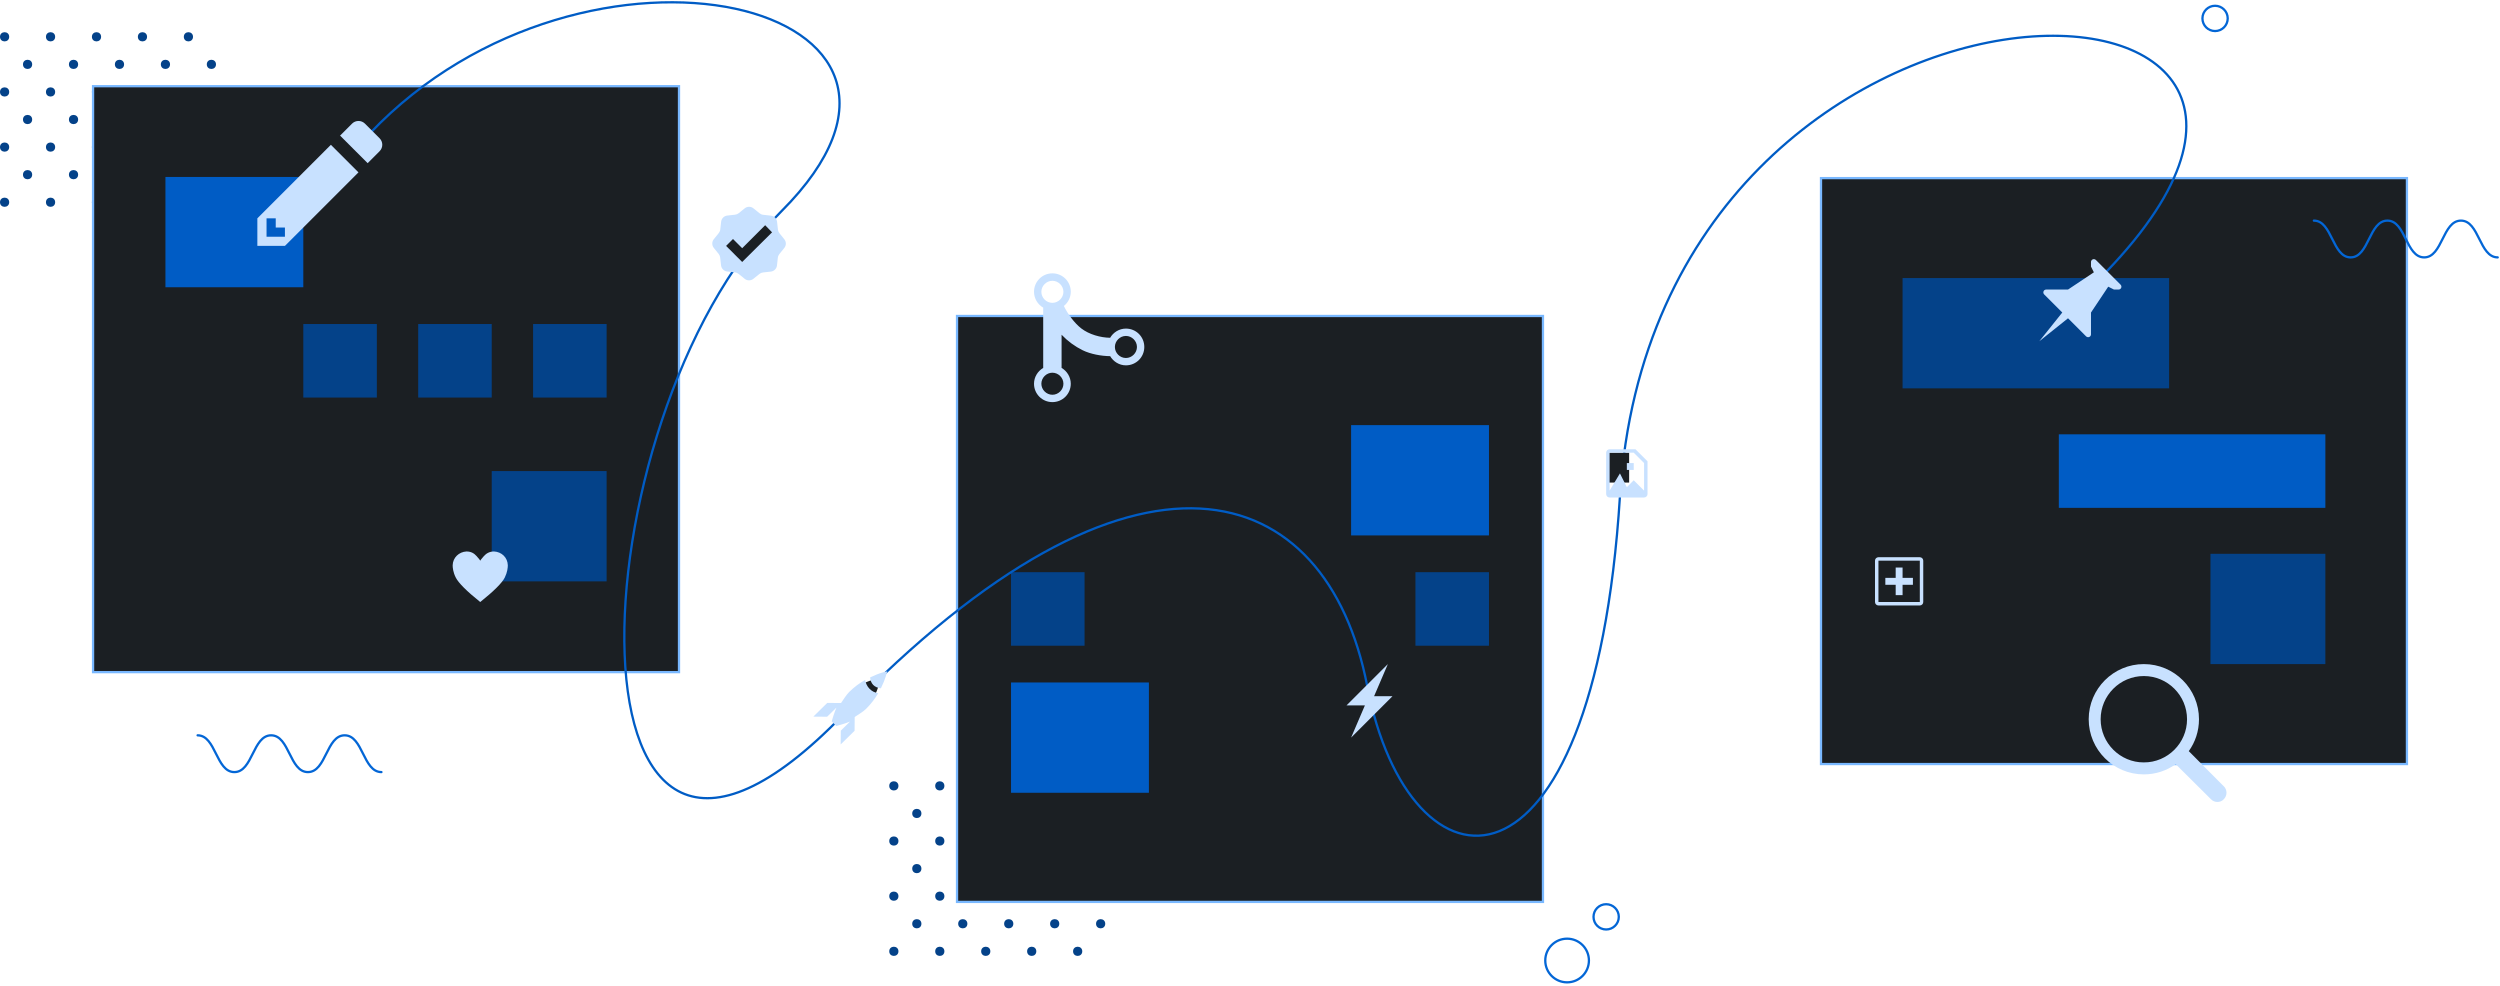 <svg width="1088" height="429" viewBox="0 0 1088 429" fill="none" xmlns="http://www.w3.org/2000/svg">
<circle cx="682" cy="418.014" r="9.5" stroke="#0366D6"/>
<circle cx="699" cy="399.014" r="5.5" stroke="#0366D6"/>
<circle cx="964" cy="8.014" r="5.5" stroke="#0366D6"/>
<circle cx="2" cy="16.014" r="2" fill="#044289"/>
<circle cx="22" cy="16.014" r="2" fill="#044289"/>
<circle cx="42" cy="16.014" r="2" fill="#044289"/>
<circle cx="62" cy="16.014" r="2" fill="#044289"/>
<circle cx="82" cy="16.014" r="2" fill="#044289"/>
<circle cx="12" cy="28.014" r="2" fill="#044289"/>
<circle cx="32" cy="28.014" r="2" fill="#044289"/>
<circle cx="52" cy="28.014" r="2" fill="#044289"/>
<circle cx="72" cy="28.014" r="2" fill="#044289"/>
<circle cx="92" cy="28.014" r="2" fill="#044289"/>
<circle cx="2" cy="40.014" r="2" fill="#044289"/>
<circle cx="22" cy="40.014" r="2" fill="#044289"/>
<circle cx="42" cy="40.014" r="2" fill="#044289"/>
<circle cx="62" cy="40.014" r="2" fill="#044289"/>
<circle cx="82" cy="40.014" r="2" fill="#044289"/>
<circle cx="12" cy="52.014" r="2" fill="#044289"/>
<circle cx="32" cy="52.014" r="2" fill="#044289"/>
<circle cx="52" cy="52.014" r="2" fill="#044289"/>
<circle cx="72" cy="52.014" r="2" fill="#044289"/>
<circle cx="92" cy="52.014" r="2" fill="#044289"/>
<circle cx="2" cy="64.014" r="2" fill="#044289"/>
<circle cx="22" cy="64.014" r="2" fill="#044289"/>
<circle cx="42" cy="64.014" r="2" fill="#044289"/>
<circle cx="62" cy="64.014" r="2" fill="#044289"/>
<circle cx="82" cy="64.014" r="2" fill="#044289"/>
<circle cx="12" cy="76.014" r="2" fill="#044289"/>
<circle cx="32" cy="76.014" r="2" fill="#044289"/>
<circle cx="52" cy="76.014" r="2" fill="#044289"/>
<circle cx="72" cy="76.014" r="2" fill="#044289"/>
<circle cx="92" cy="76.014" r="2" fill="#044289"/>
<circle cx="2" cy="88.014" r="2" fill="#044289"/>
<circle cx="22" cy="88.014" r="2" fill="#044289"/>
<circle cx="42" cy="88.014" r="2" fill="#044289"/>
<circle cx="62" cy="88.014" r="2" fill="#044289"/>
<circle cx="82" cy="88.014" r="2" fill="#044289"/>
<circle cx="389" cy="342.014" r="2" fill="#044289"/>
<circle cx="409" cy="342.014" r="2" fill="#044289"/>
<circle cx="429" cy="342.014" r="2" fill="#044289"/>
<circle cx="449" cy="342.014" r="2" fill="#044289"/>
<circle cx="469" cy="342.014" r="2" fill="#044289"/>
<circle cx="399" cy="354.014" r="2" fill="#044289"/>
<circle cx="419" cy="354.014" r="2" fill="#044289"/>
<circle cx="439" cy="354.014" r="2" fill="#044289"/>
<circle cx="459" cy="354.014" r="2" fill="#044289"/>
<circle cx="479" cy="354.014" r="2" fill="#044289"/>
<circle cx="389" cy="366.014" r="2" fill="#044289"/>
<circle cx="409" cy="366.014" r="2" fill="#044289"/>
<circle cx="429" cy="366.014" r="2" fill="#044289"/>
<circle cx="449" cy="366.014" r="2" fill="#044289"/>
<circle cx="469" cy="366.014" r="2" fill="#044289"/>
<circle cx="399" cy="378.014" r="2" fill="#044289"/>
<circle cx="419" cy="378.014" r="2" fill="#044289"/>
<circle cx="439" cy="378.014" r="2" fill="#044289"/>
<circle cx="459" cy="378.014" r="2" fill="#044289"/>
<circle cx="479" cy="378.014" r="2" fill="#044289"/>
<circle cx="389" cy="390.014" r="2" fill="#044289"/>
<circle cx="409" cy="390.014" r="2" fill="#044289"/>
<circle cx="429" cy="390.014" r="2" fill="#044289"/>
<circle cx="449" cy="390.014" r="2" fill="#044289"/>
<circle cx="469" cy="390.014" r="2" fill="#044289"/>
<circle cx="399" cy="402.014" r="2" fill="#044289"/>
<circle cx="419" cy="402.014" r="2" fill="#044289"/>
<circle cx="439" cy="402.014" r="2" fill="#044289"/>
<circle cx="459" cy="402.014" r="2" fill="#044289"/>
<circle cx="479" cy="402.014" r="2" fill="#044289"/>
<circle cx="389" cy="414.014" r="2" fill="#044289"/>
<circle cx="409" cy="414.014" r="2" fill="#044289"/>
<circle cx="429" cy="414.014" r="2" fill="#044289"/>
<circle cx="449" cy="414.014" r="2" fill="#044289"/>
<circle cx="469" cy="414.014" r="2" fill="#044289"/>
<circle cx="1075" cy="292.014" r="2" transform="scale(-1 1)" fill="#044289"/>
<circle cx="1055" cy="292.014" r="2" transform="scale(-1 1)" fill="#044289"/>
<circle cx="1035" cy="292.014" r="2" transform="scale(-1 1)" fill="#044289"/>
<circle cx="1015" cy="292.014" r="2" transform="scale(-1 1)" fill="#044289"/>
<circle cx="995" cy="292.014" r="2" transform="scale(-1 1)" fill="#044289"/>
<circle cx="1065" cy="304.014" r="2" transform="scale(-1 1)" fill="#044289"/>
<circle cx="1045" cy="304.014" r="2" transform="scale(-1 1)" fill="#044289"/>
<circle cx="1025" cy="304.014" r="2" transform="scale(-1 1)" fill="#044289"/>
<circle cx="1005" cy="304.014" r="2" transform="scale(-1 1)" fill="#044289"/>
<circle cx="985" cy="304.014" r="2" transform="scale(-1 1)" fill="#044289"/>
<circle cx="1075" cy="316.014" r="2" transform="scale(-1 1)" fill="#044289"/>
<circle cx="1055" cy="316.014" r="2" transform="scale(-1 1)" fill="#044289"/>
<circle cx="1035" cy="316.014" r="2" transform="scale(-1 1)" fill="#044289"/>
<circle cx="1015" cy="316.014" r="2" transform="scale(-1 1)" fill="#044289"/>
<circle cx="995" cy="316.014" r="2" transform="scale(-1 1)" fill="#044289"/>
<circle cx="1065" cy="328.014" r="2" transform="scale(-1 1)" fill="#044289"/>
<circle cx="1045" cy="328.014" r="2" transform="scale(-1 1)" fill="#044289"/>
<circle cx="1025" cy="328.014" r="2" transform="scale(-1 1)" fill="#044289"/>
<circle cx="1005" cy="328.014" r="2" transform="scale(-1 1)" fill="#044289"/>
<circle cx="985" cy="328.014" r="2" transform="scale(-1 1)" fill="#044289"/>
<circle cx="1075" cy="340.014" r="2" transform="scale(-1 1)" fill="#044289"/>
<circle cx="1055" cy="340.014" r="2" transform="scale(-1 1)" fill="#044289"/>
<circle cx="1035" cy="340.014" r="2" transform="scale(-1 1)" fill="#044289"/>
<circle cx="1015" cy="340.014" r="2" transform="scale(-1 1)" fill="#044289"/>
<circle cx="995" cy="340.014" r="2" transform="scale(-1 1)" fill="#044289"/>
<circle cx="1065" cy="352.014" r="2" transform="scale(-1 1)" fill="#044289"/>
<circle cx="1045" cy="352.014" r="2" transform="scale(-1 1)" fill="#044289"/>
<circle cx="1025" cy="352.014" r="2" transform="scale(-1 1)" fill="#044289"/>
<circle cx="1005" cy="352.014" r="2" transform="scale(-1 1)" fill="#044289"/>
<circle cx="985" cy="352.014" r="2" transform="scale(-1 1)" fill="#044289"/>
<circle cx="1075" cy="364.014" r="2" transform="scale(-1 1)" fill="#044289"/>
<circle cx="1055" cy="364.014" r="2" transform="scale(-1 1)" fill="#044289"/>
<circle cx="1035" cy="364.014" r="2" transform="scale(-1 1)" fill="#044289"/>
<circle cx="1015" cy="364.014" r="2" transform="scale(-1 1)" fill="#044289"/>
<circle cx="995" cy="364.014" r="2" transform="scale(-1 1)" fill="#044289"/>
<path d="M166 336.014C158 336.014 158 320.014 150 320.014C142 320.014 142 336.014 134 336.014C126 336.014 126 320.014 118 320.014C110 320.014 110 336.014 102 336.014C94 336.014 94 320.014 86 320.014" stroke="#0366D6" stroke-linecap="round" stroke-linejoin="round"/>
<rect x="40.5" y="37.514" width="255" height="255" fill="#1B1F23" stroke="#79B8FF"/>
<rect x="416.5" y="137.514" width="255" height="255" fill="#1B1F23" stroke="#79B8FF"/>
<rect x="792.5" y="77.514" width="255" height="255" fill="#1B1F23" stroke="#79B8FF"/>
<rect x="72" y="77.014" width="60" height="48" fill="#005CC5"/>
<rect x="896" y="189.014" width="116" height="32" fill="#005CC5"/>
<rect x="132" y="141.014" width="32" height="32" fill="#044289"/>
<rect x="182" y="141.014" width="32" height="32" fill="#044289"/>
<rect x="232" y="141.014" width="32" height="32" fill="#044289"/>
<rect x="588" y="185.014" width="60" height="48" fill="#005CC5"/>
<rect x="616" y="249.014" width="32" height="32" fill="#044289"/>
<rect x="500" y="345.014" width="60" height="48" transform="rotate(-180 500 345.014)" fill="#005CC5"/>
<rect x="472" y="281.014" width="32" height="32" transform="rotate(-180 472 281.014)" fill="#044289"/>
<rect x="214" y="205.014" width="50" height="48" fill="#044289"/>
<rect x="828" y="121.014" width="116" height="48" fill="#044289"/>
<rect x="962" y="241.014" width="50" height="48" fill="#044289"/>
<path fill-rule="evenodd" clip-rule="evenodd" d="M215 240C213.06 240 211.62 240.84 210.6 242C209.58 243.16 209.04 243.84 209 244C208.96 243.84 208.44 243.16 207.4 242C206.36 240.84 205.06 240 203 240C199.736 240.172 197.093 242.665 197 246C197 247.04 197.18 249.04 198.34 251.34C199.5 253.64 203.02 257.22 209 262C214.96 257.22 218.54 253.66 219.68 251.34C220.82 249.02 221 247 221 246C220.906 242.62 218.316 240.175 215 240Z" fill="#C8E1FF"/>
<path fill-rule="evenodd" clip-rule="evenodd" d="M967.8 342.214L952.56 326.894C955.36 322.974 957 318.214 957 313.014C957 299.774 946.24 289.014 933 289.014C919.76 289.014 909 299.774 909 313.014C909 326.254 919.76 337.014 933 337.014C938.2 337.014 942.92 335.374 946.88 332.574L962.2 347.814C962.96 348.614 964 349.014 965 349.014C966 349.014 967.08 348.654 967.8 347.814C969.36 346.254 969.36 343.734 967.8 342.174V342.214ZM933 331.814C922.64 331.814 914.2 323.374 914.2 313.014C914.2 302.654 922.64 294.214 933 294.214C943.36 294.214 951.8 302.654 951.8 313.014C951.8 323.374 943.36 331.814 933 331.814V331.814Z" fill="#C8E1FF"/>
<path d="M161 58.014C255 -40.986 431 1.014 340 92.014C249 183.014 240.256 442.231 367 311.014C494.5 179.014 577.5 208.014 595 298.514C613.341 393.366 693.384 399.698 705 216.014C721 -36.986 1064.5 -29.486 913 122.014" stroke="#005CC5"/>
<path fill-rule="evenodd" clip-rule="evenodd" d="M910 114.014V116.014L911.25 118.514L900 126.014H890.5C889.4 126.014 888.825 127.339 889.65 128.164L897.5 136.014L887.5 148.514L900 138.514L907.85 146.364C908.675 147.189 910 146.589 910 145.514V136.014L917.5 124.764L920 126.014H922C923.1 126.014 923.675 124.689 922.85 123.864L912.15 113.164C911.325 112.339 910 112.939 910 114.014V114.014Z" fill="#C8E1FF"/>
<path fill-rule="evenodd" clip-rule="evenodd" d="M112 95.014V107.014H124L156 75.014L144 63.014L112 95.014V95.014ZM124 103.014H116V95.014H120V99.014H124V103.014V103.014ZM165.2 65.814L160 71.014L148 59.014L153.2 53.814C154.76 52.254 157.28 52.254 158.84 53.814L165.2 60.174C166.76 61.734 166.76 64.254 165.2 65.814V65.814Z" fill="#C8E1FF"/>
<circle cx="326" cy="106.014" r="12" fill="#1B1F23"/>
<path fill-rule="evenodd" clip-rule="evenodd" d="M341.34 104.134L339.18 101.454C338.84 101.014 338.62 100.494 338.56 99.914L338.18 96.514C338.02 95.114 336.92 94.014 335.52 93.854L332.12 93.474C331.52 93.414 331 93.154 330.56 92.814L327.88 90.654C326.78 89.774 325.22 89.774 324.12 90.654L321.44 92.814C321 93.154 320.48 93.374 319.9 93.434L316.5 93.814C315.1 93.974 314 95.074 313.84 96.474L313.46 99.874C313.4 100.474 313.14 100.994 312.8 101.434L310.64 104.114C309.76 105.214 309.76 106.774 310.64 107.874L312.8 110.554C313.14 110.994 313.36 111.514 313.42 112.094L313.8 115.494C313.96 116.894 315.06 117.994 316.46 118.154L319.86 118.534C320.46 118.594 320.98 118.854 321.42 119.194L324.1 121.354C325.2 122.234 326.76 122.234 327.86 121.354L330.54 119.194C330.98 118.854 331.5 118.634 332.08 118.574L335.48 118.194C336.88 118.034 337.98 116.934 338.14 115.534L338.52 112.134C338.58 111.534 338.84 111.014 339.18 110.574L341.34 107.894C342.22 106.794 342.22 105.234 341.34 104.134V104.134ZM323 114.014L316 107.014L319 104.014L323 108.014L333 98.014L336 101.114L323 114.014V114.014Z" fill="#C8E1FF"/>
<ellipse cx="373.305" cy="304.896" rx="11.79" ry="4.337" transform="rotate(-44.824 373.305 304.896)" fill="#1B1F23"/>
<path fill-rule="evenodd" clip-rule="evenodd" d="M378.412 299.747C377.877 299.202 377.482 298.639 377.168 297.976C376.853 297.353 376.639 296.652 376.506 295.93C375.34 296.58 374.173 297.31 373.026 298.16C371.858 299.03 370.73 300.02 369.62 301.09C368.208 302.478 366.929 304.687 366.018 305.959L360.018 305.907L353.966 311.874L359.965 311.927L364 307.962C363.307 309.496 361.908 313.904 361.948 313.944L363.93 315.961C363.97 316.002 368.401 314.72 369.948 314.014L365.913 317.979L365.86 323.978L371.913 318.031L371.965 312.031C373.253 311.142 375.484 309.882 376.896 308.514C378.005 307.424 379.015 306.273 379.865 305.14C380.755 303.988 381.506 302.834 382.175 301.72C381.457 301.554 380.779 301.328 380.121 301.022C379.504 300.697 378.948 300.292 378.412 299.747V299.747ZM386.139 292.154C386.139 292.154 385.952 292.913 385.52 294.269C385.108 295.665 384.393 297.419 383.354 299.57C381.956 299.398 380.82 298.888 380.047 298.101C379.274 297.315 378.803 296.21 378.675 294.809C380.844 293.788 382.591 293.083 383.974 292.695C385.378 292.308 386.139 292.154 386.139 292.154V292.154Z" fill="#C8E1FF"/>
<path fill-rule="evenodd" clip-rule="evenodd" d="M835.5 242.5H817.5C816.675 242.5 816 243.175 816 244V262C816 262.825 816.675 263.5 817.5 263.5H835.5C836.325 263.5 837 262.825 837 262V244C837 243.175 836.325 242.5 835.5 242.5V242.5ZM835.5 262H817.5V244H835.5V262V262ZM825 254.5H820.5V251.5H825V247H828V251.5H832.5V254.5H828V259H825V254.5V254.5Z" fill="#C8E1FF"/>
<rect x="700" y="197.014" width="9" height="13" fill="#1B1F23"/>
<path fill-rule="evenodd" clip-rule="evenodd" d="M708 201.514H711V204.514H708V201.514V201.514ZM717 200.764V215.014C717 215.839 716.325 216.514 715.5 216.514H700.5C699.675 216.514 699 215.839 699 215.014V197.014C699 196.189 699.675 195.514 700.5 195.514H711.75L717 200.764V200.764ZM715.5 201.514L711 197.014H700.5V213.514L705 206.014L708 212.014L711 209.014L715.5 213.514V201.514V201.514Z" fill="#C8E1FF"/>
<path d="M1087 112.014C1079 112.014 1079 96.014 1071 96.014C1063 96.014 1063 112.014 1055 112.014C1047 112.014 1047 96.014 1039 96.014C1031 96.014 1031 112.014 1023 112.014C1015 112.014 1015 96.014 1007 96.014" stroke="#0366D6" stroke-linecap="round" stroke-linejoin="round"/>
<path fill-rule="evenodd" clip-rule="evenodd" d="M490 143C487.08 143 484.48 144.64 483.08 147.08V147C478.88 146.92 474 145.56 470.56 142.92C467.56 140.6 464.56 136.48 463 133.16C464.8 131.72 466 129.48 466 126.96C466 122.52 462.44 118.96 458 118.96C453.56 118.96 450 122.56 450 127C450 129.92 451.64 132.52 454 133.88V160.12C451.64 161.52 450 164.08 450 167C450 171.44 453.56 175 458 175C462.44 175 466 171.44 466 167C466 164.08 464.36 161.48 462 160.12V145.68C464.68 148.48 467.76 150.76 471.2 152.44C474.64 154.12 479.32 154.96 483.08 155V154.92C484.52 157.36 487.08 159 490 159C494.44 159 498 155.44 498 151C498 146.56 494.44 143 490 143V143ZM462.8 167C462.8 169.64 460.6 171.8 458 171.8C455.4 171.8 453.2 169.6 453.2 167C453.2 164.4 455.4 162.2 458 162.2C460.6 162.2 462.8 164.4 462.8 167V167ZM458 131.8C455.36 131.8 453.2 129.6 453.2 127C453.2 124.4 455.4 122.2 458 122.2C460.6 122.2 462.8 124.4 462.8 127C462.8 129.6 460.6 131.8 458 131.8V131.8ZM490 155.8C487.36 155.8 485.2 153.6 485.2 151C485.2 148.4 487.4 146.2 490 146.2C492.6 146.2 494.8 148.4 494.8 151C494.8 153.6 492.6 155.8 490 155.8V155.8Z" fill="#C8E1FF"/>
<path fill-rule="evenodd" clip-rule="evenodd" d="M606 303H598L604 289L586 307H594L588 321L606 303V303Z" fill="#C8E1FF"/>
</svg>
